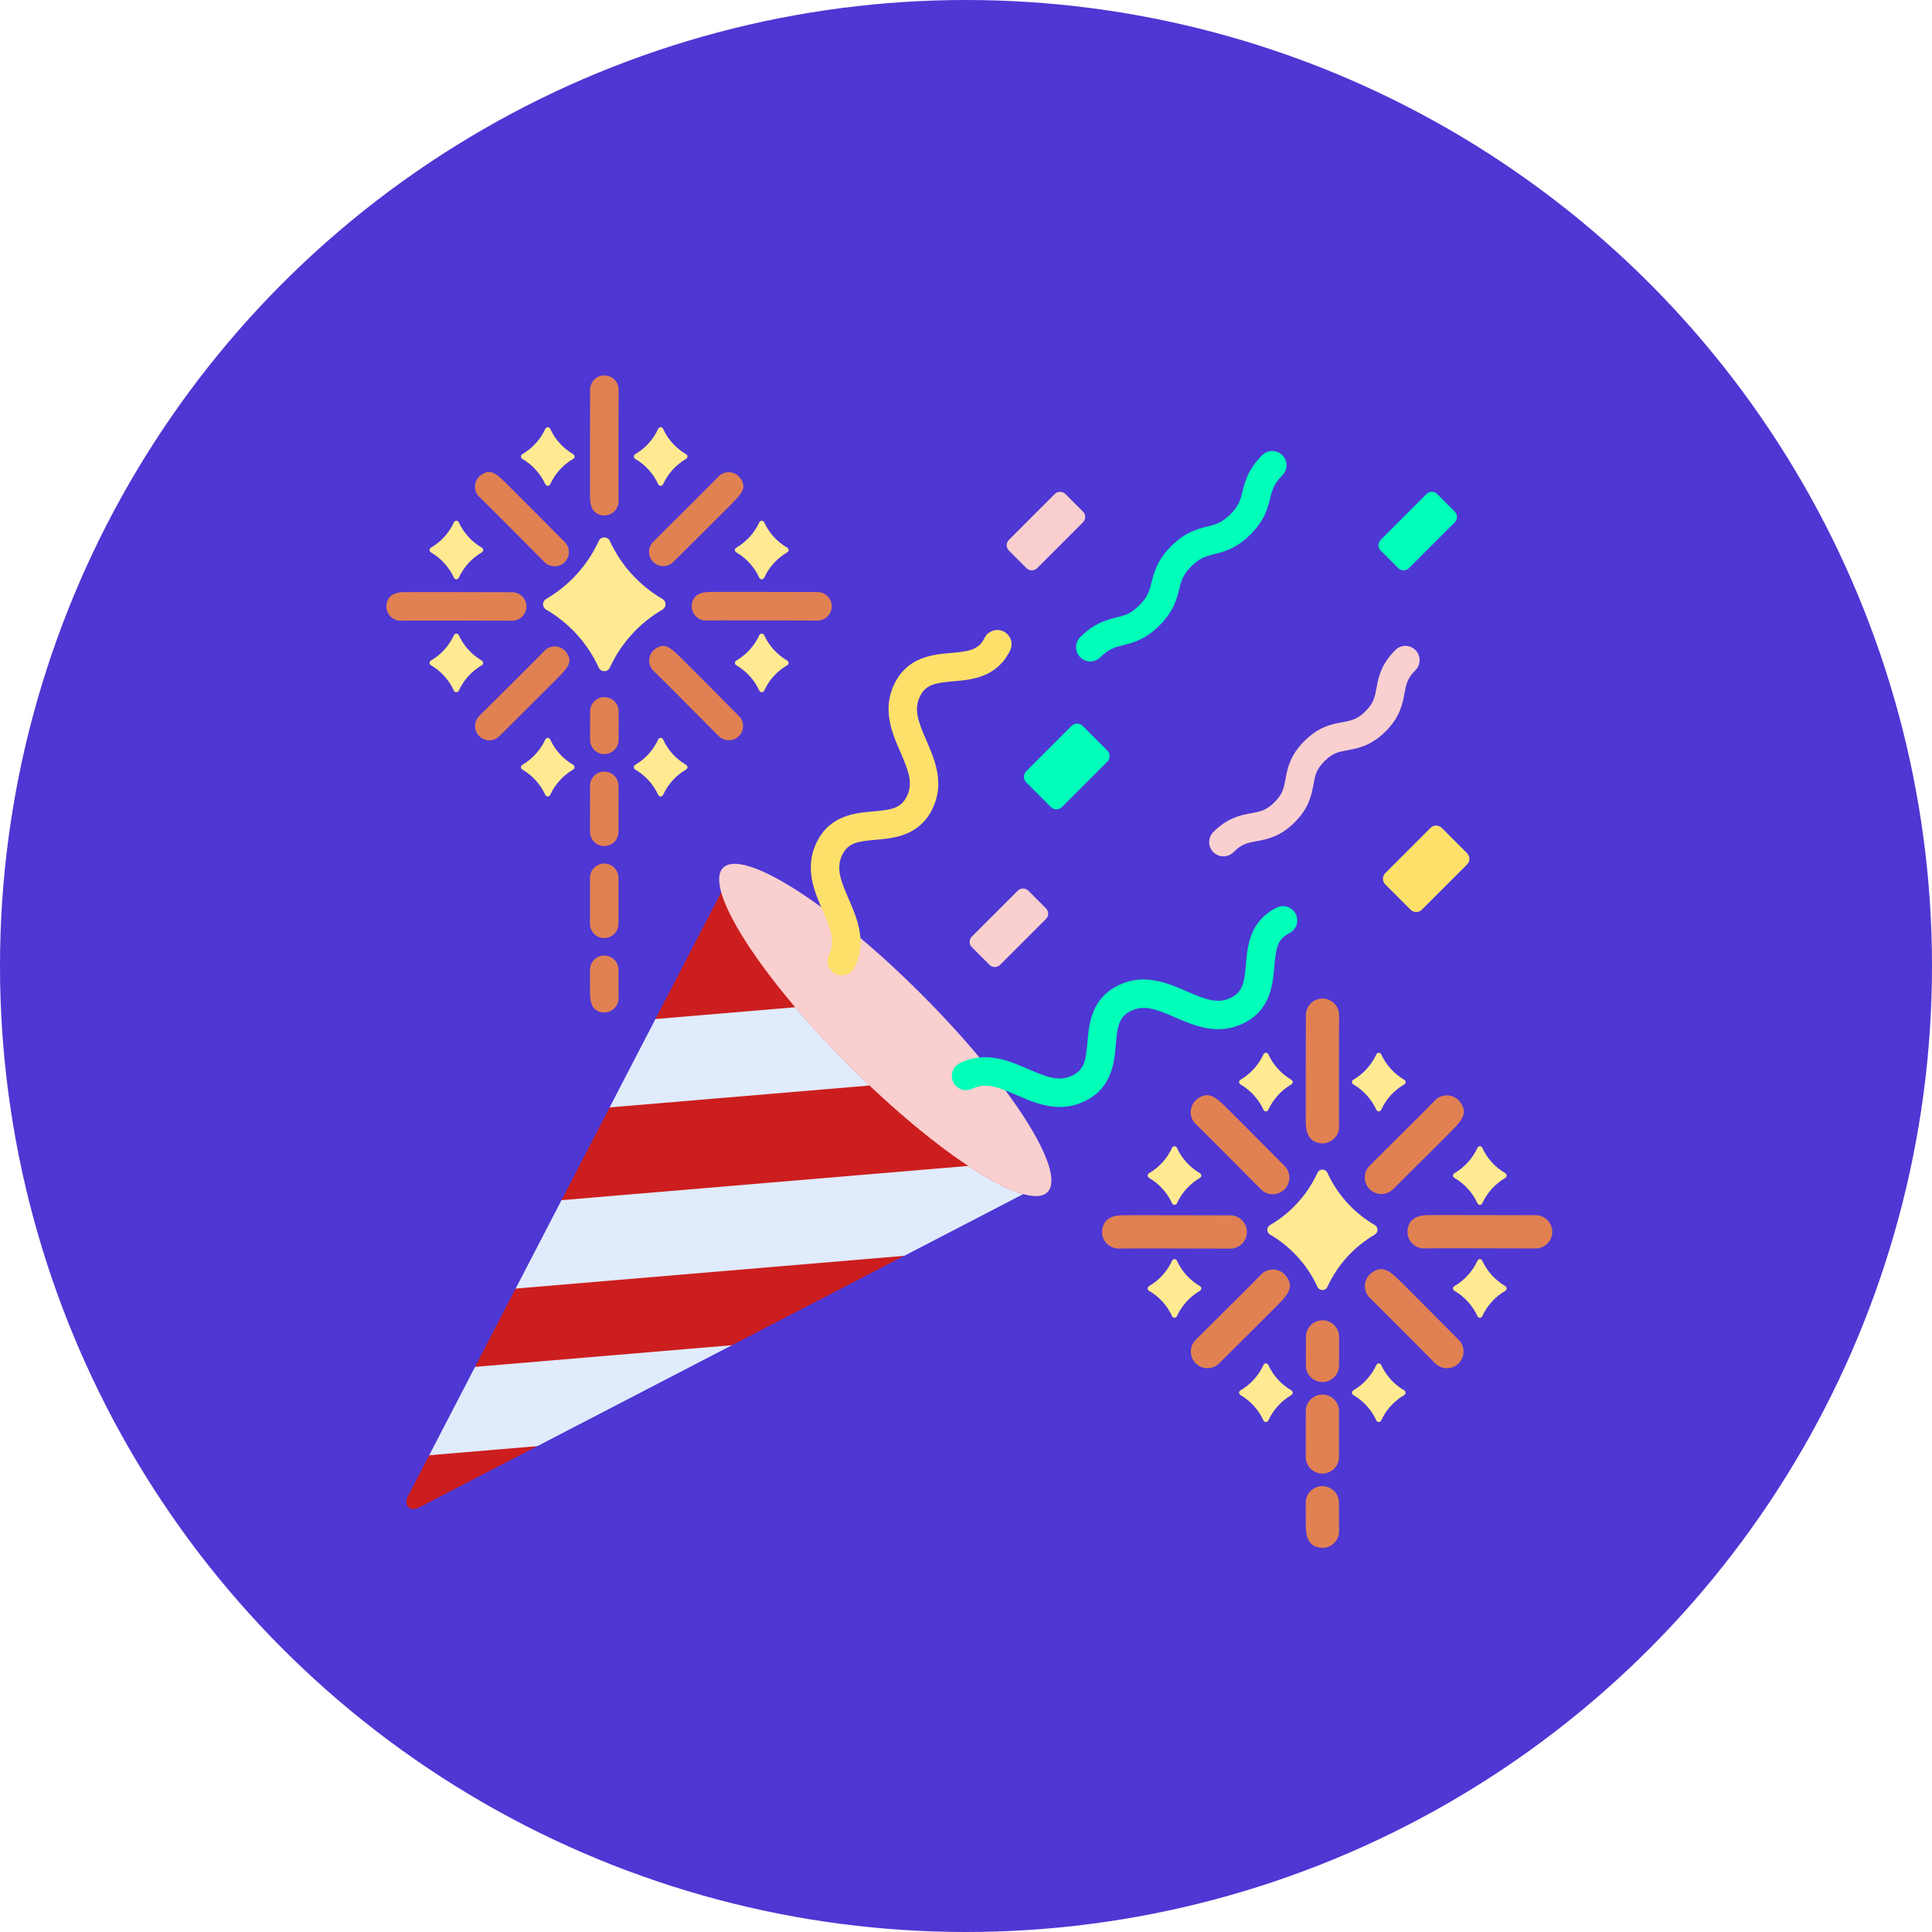 <svg width="124" height="124" viewBox="0 0 124 124" fill="none" xmlns="http://www.w3.org/2000/svg">
<circle cx="62" cy="62" r="62" fill="#4E37D3"/>
<path d="M67.237 76.515L27.174 97.294C26.068 97.868 25.064 96.864 25.638 95.758L46.417 55.696L67.237 76.515Z" fill="#CC1E1E"/>
<path d="M29.772 87.788L48.553 86.206L36.066 92.683L26.83 93.461L29.772 87.788Z" fill="#E0EBFC"/>
<path d="M66.819 76.732L59.612 80.469L32.378 82.763L35.321 77.09L62.148 74.831C64.25 76.225 65.933 76.938 66.819 76.732Z" fill="#E0EBFC"/>
<path d="M54.52 68.412C54.953 68.844 55.384 69.263 55.814 69.67L38.409 71.136L41.352 65.463L51.042 64.647C52.078 65.868 53.246 67.138 54.52 68.412Z" fill="#E0EBFC"/>
<path d="M62.375 60.794L63.507 61.926C63.695 62.114 64.001 62.114 64.189 61.926L67.134 58.981C67.322 58.793 67.322 58.488 67.134 58.3L66.002 57.168C65.814 56.98 65.509 56.98 65.321 57.168L62.375 60.113C62.187 60.301 62.187 60.606 62.375 60.794Z" fill="#F9CFCF"/>
<path d="M64.752 35.333L65.883 36.465C66.072 36.653 66.377 36.653 66.565 36.465L69.51 33.52C69.698 33.332 69.698 33.026 69.51 32.838L68.378 31.706C68.19 31.518 67.885 31.518 67.697 31.706L64.752 34.652C64.563 34.84 64.563 35.145 64.752 35.333Z" fill="#F9CFCF"/>
<path d="M88.911 56.764L90.532 58.386C90.733 58.586 91.058 58.586 91.258 58.386L94.159 55.485C94.36 55.284 94.36 54.959 94.159 54.759L92.537 53.137C92.337 52.937 92.012 52.937 91.811 53.137L88.911 56.038C88.71 56.238 88.71 56.563 88.911 56.764Z" fill="#FCE06A"/>
<path d="M65.867 50.22L67.442 51.795C67.641 51.994 67.964 51.994 68.163 51.795L71.068 48.889C71.268 48.69 71.268 48.367 71.068 48.168L69.493 46.593C69.294 46.394 68.972 46.394 68.772 46.593L65.867 49.498C65.668 49.697 65.668 50.02 65.867 50.22Z" fill="#00FFB9"/>
<path d="M78.522 54.962C78.287 54.962 78.054 54.872 77.875 54.694C77.518 54.337 77.518 53.758 77.875 53.401C78.806 52.47 79.645 52.316 80.319 52.191C80.893 52.086 81.272 52.016 81.801 51.487C82.33 50.958 82.4 50.579 82.506 50.005C82.63 49.331 82.784 48.492 83.716 47.561C84.647 46.63 85.485 46.475 86.159 46.352C86.733 46.246 87.112 46.176 87.641 45.647C88.17 45.118 88.24 44.739 88.345 44.165C88.469 43.491 88.624 42.653 89.555 41.722C89.912 41.365 90.49 41.365 90.847 41.722C91.204 42.079 91.204 42.657 90.847 43.014C90.319 43.543 90.249 43.922 90.143 44.496C90.019 45.17 89.865 46.008 88.934 46.94C88.002 47.871 87.164 48.025 86.49 48.15C85.916 48.255 85.537 48.325 85.008 48.854C84.479 49.383 84.409 49.762 84.303 50.336C84.18 51.01 84.025 51.848 83.094 52.779C82.162 53.711 81.324 53.865 80.65 53.989C80.076 54.095 79.697 54.165 79.168 54.694C78.989 54.872 78.755 54.962 78.522 54.962Z" fill="#F9CFCF"/>
<path d="M69.978 42.453C69.744 42.453 69.51 42.364 69.332 42.185C68.975 41.829 68.975 41.25 69.332 40.893C70.241 39.984 71.025 39.788 71.654 39.63C72.19 39.497 72.577 39.4 73.128 38.849C73.679 38.298 73.775 37.911 73.909 37.375C74.067 36.746 74.262 35.962 75.172 35.053C76.081 34.144 76.865 33.948 77.494 33.791C78.03 33.657 78.417 33.56 78.968 33.009C79.518 32.458 79.615 32.072 79.748 31.536C79.906 30.907 80.102 30.123 81.011 29.214C81.368 28.857 81.946 28.857 82.303 29.214C82.66 29.571 82.66 30.149 82.303 30.506C81.752 31.057 81.656 31.444 81.522 31.979C81.365 32.609 81.169 33.393 80.26 34.302C79.351 35.211 78.567 35.407 77.937 35.564C77.402 35.698 77.015 35.795 76.464 36.345C75.913 36.897 75.817 37.283 75.683 37.819C75.525 38.449 75.33 39.233 74.42 40.141C73.511 41.05 72.728 41.246 72.098 41.404C71.562 41.538 71.175 41.635 70.624 42.185C70.446 42.364 70.212 42.453 69.978 42.453Z" fill="#00FFB9"/>
<path d="M88.613 35.333L89.745 36.465C89.933 36.653 90.238 36.653 90.426 36.465L93.371 33.52C93.559 33.332 93.559 33.026 93.371 32.838L92.239 31.706C92.051 31.518 91.746 31.518 91.558 31.706L88.613 34.652C88.425 34.84 88.425 35.145 88.613 35.333Z" fill="#00FFB9"/>
<path d="M38.429 34.719C37.715 36.281 36.529 37.583 35.053 38.443C34.788 38.597 34.788 38.972 35.053 39.126C36.529 39.986 37.715 41.288 38.429 42.85C38.568 43.154 39.001 43.154 39.14 42.85C39.855 41.288 41.041 39.986 42.517 39.126C42.782 38.972 42.782 38.598 42.517 38.443C41.041 37.583 39.855 36.281 39.14 34.719C39.001 34.415 38.568 34.415 38.429 34.719Z" fill="#FFEA92"/>
<path d="M38.79 33.083C38.749 33.083 38.709 33.08 38.668 33.075C37.878 32.969 37.872 32.197 37.869 31.867C37.868 31.67 37.867 31.388 37.866 31.05C37.865 30.378 37.866 29.482 37.867 28.585C37.87 26.795 37.876 25.004 37.876 25.004C37.877 24.5 38.286 24.093 38.79 24.093H38.793C39.298 24.095 39.706 24.505 39.704 25.01C39.696 27.631 39.688 31.602 39.7 32.078C39.71 32.185 39.702 32.297 39.672 32.406C39.563 32.809 39.198 33.083 38.79 33.083Z" fill="#E18152"/>
<path d="M38.79 64.982C38.774 64.982 38.758 64.981 38.742 64.981C38.068 64.945 37.916 64.444 37.881 63.969H37.881C37.881 63.969 37.881 63.968 37.881 63.967C37.871 63.833 37.87 63.7 37.87 63.581C37.869 63.265 37.868 62.807 37.867 62.243C37.867 61.738 38.275 61.328 38.78 61.328H38.781C39.285 61.328 39.695 61.736 39.695 62.241C39.697 63.514 39.7 63.891 39.701 63.994C39.706 64.049 39.705 64.105 39.699 64.162C39.649 64.629 39.254 64.982 38.79 64.982Z" fill="#E18152"/>
<path d="M38.78 60.206C38.275 60.206 37.866 59.797 37.866 59.292L37.866 56.34C37.866 55.835 38.276 55.426 38.78 55.426H38.781C39.286 55.426 39.694 55.836 39.694 56.34L39.694 59.292C39.694 59.797 39.284 60.206 38.78 60.206ZM38.782 54.302C38.782 54.302 38.782 54.302 38.782 54.302C38.277 54.301 37.868 53.892 37.868 53.387L37.871 50.435C37.871 49.931 38.28 49.522 38.785 49.522H38.785C39.29 49.522 39.699 49.932 39.699 50.436L39.696 53.388C39.696 53.893 39.287 54.302 38.782 54.302Z" fill="#E18152"/>
<path d="M38.788 48.4C38.787 48.4 38.787 48.4 38.787 48.4C38.282 48.399 37.873 47.989 37.873 47.485L37.876 45.657C37.876 45.153 38.285 44.744 38.79 44.744H38.791C39.295 44.745 39.704 45.154 39.704 45.659L39.702 47.487C39.701 47.991 39.292 48.4 38.788 48.4Z" fill="#E18152"/>
<path d="M45.311 39.828C45.232 39.828 45.152 39.817 45.072 39.796C44.629 39.676 44.343 39.246 44.404 38.791C44.51 38.001 45.282 37.995 45.611 37.993C45.809 37.991 46.09 37.99 46.429 37.99C47.101 37.989 47.998 37.99 48.893 37.991C50.684 37.994 52.474 37.999 52.474 37.999C52.979 38.001 53.387 38.412 53.385 38.916C53.384 39.42 52.975 39.828 52.471 39.828C52.47 39.828 52.469 39.828 52.468 39.828C49.848 39.819 45.876 39.811 45.4 39.823C45.371 39.827 45.341 39.828 45.311 39.828Z" fill="#E18152"/>
<path d="M25.711 39.838C25.631 39.838 25.549 39.828 25.469 39.806C25.027 39.684 24.742 39.254 24.804 38.8C24.911 38.012 25.682 38.006 26.011 38.003C26.208 38.002 26.49 38.001 26.828 38C27.5 37.999 28.397 38 29.293 38.001C31.084 38.005 32.874 38.01 32.874 38.01C33.379 38.011 33.787 38.422 33.785 38.927C33.783 39.431 33.374 39.838 32.871 39.838C32.87 39.838 32.869 39.838 32.868 39.838C30.248 39.83 26.277 39.822 25.801 39.834C25.771 39.837 25.741 39.838 25.711 39.838Z" fill="#E18152"/>
<path d="M46.776 47.513C46.541 47.513 46.306 47.423 46.127 47.243C44.673 45.778 42.317 43.41 42.001 43.11C41.904 43.031 41.822 42.932 41.762 42.813C41.559 42.412 41.677 41.922 42.042 41.658C42.678 41.199 43.032 41.551 43.886 42.402C44.281 42.796 44.806 43.322 45.331 43.849C46.379 44.901 47.425 45.955 47.425 45.955C47.781 46.313 47.779 46.892 47.42 47.248C47.242 47.425 47.009 47.513 46.776 47.513Z" fill="#E18152"/>
<path d="M35.597 36.349C35.362 36.349 35.127 36.259 34.948 36.079C33.494 34.614 31.138 32.246 30.821 31.945C30.725 31.867 30.642 31.767 30.583 31.649C30.38 31.248 30.498 30.757 30.863 30.494C31.499 30.034 31.853 30.387 32.707 31.238C33.102 31.632 33.627 32.158 34.152 32.685C35.2 33.737 36.246 34.791 36.246 34.791C36.602 35.149 36.599 35.728 36.241 36.084C36.063 36.26 35.83 36.349 35.597 36.349Z" fill="#E18152"/>
<path d="M31.405 47.513C31.17 47.513 30.934 47.423 30.756 47.243C30.4 46.885 30.403 46.306 30.761 45.95C32.226 44.496 34.595 42.139 34.895 41.823C34.973 41.727 35.071 41.646 35.188 41.586C35.589 41.381 36.081 41.499 36.345 41.864C36.805 42.501 36.453 42.854 35.601 43.709C35.208 44.105 34.681 44.63 34.154 45.154C33.102 46.202 32.048 47.248 32.048 47.248C31.87 47.425 31.637 47.513 31.405 47.513Z" fill="#E18152"/>
<path d="M42.569 36.335C42.334 36.335 42.099 36.244 41.92 36.064C41.565 35.706 41.567 35.127 41.925 34.772C43.391 33.318 45.759 30.96 46.059 30.645C46.137 30.549 46.236 30.467 46.353 30.407C46.754 30.202 47.245 30.32 47.509 30.685C47.97 31.322 47.617 31.676 46.766 32.531C46.372 32.926 45.846 33.451 45.319 33.975C44.267 35.023 43.213 36.069 43.213 36.069C43.035 36.246 42.802 36.335 42.569 36.335Z" fill="#E18152"/>
<path d="M35.001 27.52C34.688 28.204 34.169 28.774 33.523 29.151C33.407 29.219 33.407 29.383 33.523 29.45C34.169 29.827 34.688 30.397 35.001 31.081C35.062 31.214 35.251 31.214 35.312 31.081C35.625 30.396 36.145 29.827 36.791 29.45C36.907 29.383 36.907 29.219 36.791 29.151C36.144 28.774 35.625 28.204 35.312 27.52C35.252 27.387 35.062 27.387 35.001 27.52Z" fill="#FFEA92"/>
<path d="M42.246 27.52C41.934 28.204 41.414 28.774 40.768 29.151C40.652 29.219 40.652 29.383 40.768 29.45C41.414 29.827 41.934 30.397 42.246 31.081C42.307 31.214 42.496 31.214 42.557 31.081C42.87 30.396 43.39 29.827 44.036 29.45C44.152 29.383 44.152 29.219 44.036 29.151C43.39 28.774 42.87 28.204 42.557 27.52C42.497 27.387 42.307 27.387 42.246 27.52Z" fill="#FFEA92"/>
<path d="M35.001 47.459C34.688 48.143 34.169 48.713 33.523 49.09C33.407 49.157 33.407 49.321 33.523 49.389C34.169 49.766 34.688 50.336 35.001 51.02C35.062 51.153 35.251 51.153 35.312 51.02C35.625 50.335 36.145 49.766 36.791 49.389C36.907 49.321 36.907 49.157 36.791 49.09C36.144 48.713 35.625 48.143 35.312 47.459C35.252 47.326 35.062 47.326 35.001 47.459Z" fill="#FFEA92"/>
<path d="M42.246 47.459C41.934 48.143 41.414 48.713 40.768 49.09C40.652 49.157 40.652 49.321 40.768 49.389C41.414 49.766 41.934 50.336 42.246 51.02C42.307 51.153 42.496 51.153 42.557 51.02C42.87 50.335 43.39 49.766 44.036 49.389C44.152 49.321 44.152 49.157 44.036 49.09C43.39 48.713 42.87 48.143 42.557 47.459C42.497 47.326 42.307 47.326 42.246 47.459Z" fill="#FFEA92"/>
<path d="M48.735 40.766C48.422 41.45 47.903 42.02 47.257 42.397C47.14 42.464 47.14 42.628 47.257 42.696C47.903 43.072 48.422 43.643 48.735 44.327C48.796 44.459 48.985 44.459 49.046 44.327C49.359 43.642 49.879 43.072 50.525 42.696C50.641 42.628 50.641 42.464 50.525 42.397C49.878 42.02 49.359 41.45 49.046 40.766C48.986 40.633 48.796 40.633 48.735 40.766Z" fill="#FFEA92"/>
<path d="M48.735 33.521C48.422 34.205 47.903 34.775 47.257 35.152C47.14 35.22 47.14 35.383 47.257 35.451C47.903 35.828 48.422 36.398 48.735 37.082C48.796 37.215 48.985 37.215 49.046 37.082C49.359 36.398 49.879 35.828 50.525 35.451C50.641 35.383 50.641 35.22 50.525 35.152C49.878 34.775 49.359 34.205 49.046 33.521C48.986 33.388 48.796 33.388 48.735 33.521Z" fill="#FFEA92"/>
<path d="M29.135 40.766C28.822 41.45 28.303 42.02 27.656 42.397C27.54 42.464 27.54 42.628 27.656 42.696C28.303 43.072 28.822 43.643 29.135 44.327C29.196 44.459 29.385 44.459 29.446 44.327C29.759 43.642 30.279 43.072 30.925 42.696C31.041 42.628 31.041 42.464 30.925 42.397C30.278 42.02 29.759 41.45 29.446 40.766C29.385 40.633 29.196 40.633 29.135 40.766Z" fill="#FFEA92"/>
<path d="M29.135 33.521C28.822 34.205 28.303 34.775 27.656 35.152C27.54 35.22 27.54 35.383 27.656 35.451C28.303 35.828 28.822 36.398 29.135 37.082C29.196 37.215 29.385 37.215 29.446 37.082C29.759 36.398 30.279 35.828 30.925 35.451C31.041 35.383 31.041 35.22 30.925 35.152C30.278 34.775 29.759 34.205 29.446 33.521C29.385 33.388 29.196 33.388 29.135 33.521Z" fill="#FFEA92"/>
<path d="M84.556 75.274C83.913 76.68 82.846 77.851 81.517 78.626C81.279 78.764 81.279 79.102 81.517 79.24C82.846 80.014 83.913 81.186 84.556 82.592C84.681 82.866 85.071 82.866 85.196 82.592C85.839 81.186 86.906 80.015 88.235 79.24C88.473 79.102 88.473 78.764 88.235 78.626C86.906 77.851 85.839 76.68 85.196 75.274C85.071 75.001 84.681 75.001 84.556 75.274Z" fill="#FFEA92"/>
<path d="M84.881 73.384C84.834 73.384 84.786 73.38 84.738 73.374C83.817 73.25 83.81 72.354 83.808 72.017C83.806 71.82 83.805 71.537 83.805 71.198C83.804 70.526 83.804 69.63 83.806 68.733C83.809 66.942 83.814 65.152 83.814 65.152C83.816 64.564 84.293 64.089 84.881 64.089H84.884C85.473 64.091 85.949 64.57 85.947 65.159C85.939 67.765 85.931 71.719 85.943 72.217C85.954 72.341 85.945 72.469 85.91 72.596C85.783 73.065 85.356 73.384 84.881 73.384Z" fill="#E18152"/>
<path d="M84.881 99.344C84.854 99.344 84.826 99.343 84.799 99.341C83.815 99.265 83.811 98.336 83.808 97.781C83.807 97.462 83.805 97.004 83.805 96.451C83.805 95.862 84.282 95.385 84.871 95.384H84.872C85.46 95.384 85.937 95.861 85.938 96.45C85.939 97.737 85.943 98.092 85.944 98.189C85.951 98.271 85.948 98.355 85.935 98.44C85.853 98.963 85.402 99.344 84.881 99.344Z" fill="#E18152"/>
<path d="M84.871 94.578C84.871 94.578 84.871 94.578 84.871 94.578C84.281 94.577 83.804 94.1 83.805 93.511L83.808 90.571C83.808 89.982 84.286 89.505 84.874 89.505H84.875C85.465 89.506 85.941 89.984 85.941 90.573L85.938 93.512C85.937 94.1 85.46 94.578 84.871 94.578Z" fill="#E18152"/>
<path d="M84.878 88.701C84.878 88.701 84.877 88.701 84.877 88.701C84.288 88.7 83.811 88.222 83.812 87.633L83.815 85.805C83.816 85.217 84.293 84.74 84.882 84.74H84.883C85.472 84.741 85.949 85.219 85.948 85.809L85.945 87.637C85.944 88.225 85.467 88.701 84.878 88.701Z" fill="#E18152"/>
<path d="M91.402 80.129C91.309 80.129 91.216 80.116 91.122 80.091C90.606 79.951 90.272 79.45 90.344 78.919C90.468 77.998 91.364 77.991 91.701 77.988C91.898 77.987 92.181 77.986 92.519 77.985C93.192 77.984 94.088 77.985 94.984 77.987C96.775 77.99 98.566 77.995 98.566 77.995C99.155 77.997 99.63 78.476 99.629 79.065C99.627 79.653 99.15 80.128 98.562 80.128C98.561 80.128 98.56 80.128 98.559 80.128C95.952 80.12 91.998 80.112 91.501 80.123C91.468 80.127 91.435 80.129 91.402 80.129Z" fill="#E18152"/>
<path d="M71.802 80.139C71.71 80.139 71.617 80.127 71.524 80.101C71.007 79.962 70.673 79.46 70.744 78.93C70.868 78.008 71.764 78.001 72.101 77.999C72.299 77.997 72.581 77.996 72.92 77.995C73.593 77.995 74.489 77.996 75.385 77.997C77.175 78 78.966 78.005 78.966 78.005C79.555 78.007 80.031 78.486 80.029 79.075C80.027 79.663 79.55 80.138 78.963 80.138C78.961 80.138 78.96 80.138 78.959 80.138C76.353 80.129 72.399 80.122 71.901 80.133C71.869 80.137 71.836 80.139 71.802 80.139Z" fill="#E18152"/>
<path d="M92.867 87.814C92.593 87.814 92.319 87.709 92.111 87.499C90.665 86.043 88.321 83.687 87.991 83.373C87.881 83.282 87.787 83.168 87.718 83.032C87.48 82.564 87.618 81.992 88.043 81.684C88.785 81.147 89.246 81.608 90.085 82.443C90.48 82.837 91.005 83.363 91.53 83.89C92.578 84.942 93.624 85.996 93.624 85.996C94.039 86.414 94.037 87.09 93.618 87.504C93.411 87.711 93.139 87.814 92.867 87.814Z" fill="#E18152"/>
<path d="M81.688 76.649C81.414 76.649 81.14 76.544 80.931 76.334C79.487 74.879 77.143 72.524 76.812 72.209C76.7 72.117 76.606 72.001 76.537 71.864C76.301 71.396 76.44 70.825 76.865 70.518C77.606 69.985 78.067 70.444 78.905 71.278C79.3 71.672 79.826 72.199 80.351 72.726C81.399 73.778 82.445 74.832 82.445 74.832C82.86 75.25 82.857 75.925 82.439 76.34C82.231 76.546 81.96 76.649 81.688 76.649Z" fill="#E18152"/>
<path d="M77.496 87.814C77.221 87.814 76.947 87.709 76.739 87.499C76.324 87.081 76.326 86.406 76.745 85.991C78.201 84.545 80.558 82.2 80.871 81.871C80.962 81.761 81.075 81.668 81.209 81.599C81.678 81.359 82.251 81.498 82.559 81.923C83.097 82.665 82.636 83.126 81.8 83.965C81.406 84.361 80.88 84.886 80.353 85.411C79.301 86.459 78.247 87.505 78.247 87.505C78.039 87.711 77.767 87.814 77.496 87.814Z" fill="#E18152"/>
<path d="M88.661 76.635C88.386 76.635 88.112 76.53 87.904 76.32C87.489 75.902 87.491 75.227 87.909 74.812C89.365 73.367 91.721 71.023 92.036 70.692C92.127 70.581 92.243 70.486 92.38 70.417C92.847 70.181 93.419 70.32 93.726 70.746C94.26 71.487 93.8 71.948 92.966 72.786C92.572 73.181 92.045 73.707 91.518 74.231C90.466 75.28 89.412 76.326 89.412 76.326C89.204 76.532 88.932 76.635 88.661 76.635Z" fill="#E18152"/>
<path d="M81.093 67.669C80.78 68.353 80.26 68.923 79.614 69.3C79.498 69.367 79.498 69.531 79.614 69.599C80.26 69.975 80.78 70.546 81.093 71.23C81.153 71.362 81.343 71.362 81.404 71.23C81.717 70.545 82.236 69.975 82.882 69.599C82.998 69.531 82.998 69.367 82.882 69.3C82.236 68.923 81.717 68.353 81.404 67.669C81.343 67.535 81.153 67.535 81.093 67.669Z" fill="#FFEA92"/>
<path d="M88.338 67.669C88.025 68.353 87.505 68.923 86.859 69.3C86.743 69.367 86.743 69.531 86.859 69.599C87.506 69.975 88.025 70.546 88.338 71.23C88.399 71.362 88.588 71.362 88.649 71.23C88.962 70.545 89.481 69.975 90.127 69.599C90.243 69.531 90.243 69.367 90.127 69.3C89.481 68.923 88.962 68.353 88.649 67.669C88.588 67.535 88.399 67.535 88.338 67.669Z" fill="#FFEA92"/>
<path d="M81.093 87.607C80.78 88.291 80.26 88.861 79.614 89.238C79.498 89.306 79.498 89.47 79.614 89.537C80.26 89.914 80.78 90.484 81.093 91.168C81.153 91.301 81.343 91.301 81.404 91.168C81.717 90.484 82.236 89.914 82.882 89.537C82.998 89.47 82.998 89.306 82.882 89.238C82.236 88.862 81.717 88.291 81.404 87.607C81.343 87.474 81.153 87.474 81.093 87.607Z" fill="#FFEA92"/>
<path d="M88.338 87.607C88.025 88.291 87.505 88.861 86.859 89.238C86.743 89.306 86.743 89.47 86.859 89.537C87.506 89.914 88.025 90.484 88.338 91.168C88.399 91.301 88.588 91.301 88.649 91.168C88.962 90.484 89.481 89.914 90.127 89.537C90.243 89.47 90.243 89.306 90.127 89.238C89.481 88.862 88.962 88.291 88.649 87.607C88.588 87.474 88.399 87.474 88.338 87.607Z" fill="#FFEA92"/>
<path d="M94.826 80.915C94.513 81.599 93.994 82.169 93.347 82.546C93.231 82.613 93.231 82.777 93.347 82.845C93.994 83.221 94.513 83.791 94.826 84.475C94.887 84.608 95.076 84.608 95.137 84.475C95.45 83.791 95.969 83.221 96.616 82.845C96.732 82.777 96.732 82.613 96.616 82.546C95.969 82.169 95.45 81.599 95.137 80.915C95.076 80.781 94.887 80.781 94.826 80.915Z" fill="#FFEA92"/>
<path d="M94.826 73.669C94.513 74.353 93.994 74.924 93.347 75.3C93.231 75.368 93.231 75.532 93.347 75.6C93.994 75.976 94.513 76.546 94.826 77.23C94.887 77.363 95.076 77.363 95.137 77.23C95.45 76.546 95.969 75.976 96.616 75.6C96.732 75.532 96.732 75.368 96.616 75.3C95.969 74.924 95.45 74.354 95.137 73.669C95.076 73.537 94.887 73.537 94.826 73.669Z" fill="#FFEA92"/>
<path d="M75.226 80.915C74.913 81.599 74.394 82.169 73.747 82.546C73.631 82.613 73.631 82.777 73.747 82.845C74.394 83.221 74.913 83.791 75.226 84.475C75.287 84.608 75.476 84.608 75.537 84.475C75.85 83.791 76.369 83.221 77.016 82.845C77.132 82.777 77.132 82.613 77.016 82.546C76.369 82.169 75.85 81.599 75.537 80.915C75.476 80.781 75.287 80.781 75.226 80.915Z" fill="#FFEA92"/>
<path d="M75.226 73.669C74.913 74.353 74.394 74.924 73.747 75.3C73.631 75.368 73.631 75.532 73.747 75.6C74.394 75.976 74.913 76.546 75.226 77.23C75.287 77.363 75.476 77.363 75.537 77.23C75.85 76.546 76.369 75.976 77.016 75.6C77.132 75.532 77.132 75.368 77.016 75.3C76.369 74.924 75.85 74.354 75.537 73.669C75.476 73.537 75.287 73.537 75.226 73.669Z" fill="#FFEA92"/>
<path d="M26.53 98.07C26.085 98.07 25.664 97.906 25.345 97.587C24.808 97.05 24.711 96.222 25.097 95.478L45.877 55.415C45.966 55.243 46.132 55.123 46.324 55.093C46.517 55.064 46.711 55.127 46.848 55.265L67.668 76.084C67.805 76.222 67.869 76.416 67.84 76.608C67.81 76.8 67.691 76.966 67.518 77.056L27.455 97.835C27.152 97.992 26.835 98.07 26.53 98.07ZM46.575 56.715L26.179 96.039C26.038 96.311 26.049 96.567 26.207 96.725C26.366 96.884 26.622 96.895 26.894 96.754L66.218 76.358L46.575 56.715Z" fill="#4E37D3"/>
<path d="M67.228 76.513C68.501 75.239 64.874 69.546 59.126 63.798C53.378 58.05 47.685 54.422 46.411 55.696C45.137 56.97 48.764 62.663 54.513 68.411C60.261 74.159 65.954 77.787 67.228 76.513Z" fill="#F9CFCF"/>
<path d="M68.019 71.046C66.999 71.046 66.062 70.639 65.256 70.288C64.043 69.761 63.257 69.458 62.408 69.875C61.954 70.098 61.407 69.91 61.184 69.457C60.962 69.004 61.149 68.456 61.602 68.234C63.253 67.424 64.768 68.083 65.985 68.612C67.198 69.14 67.985 69.443 68.834 69.025C69.607 68.646 69.695 68.028 69.796 66.875C69.899 65.701 70.04 64.094 71.774 63.243C73.425 62.434 74.939 63.093 76.157 63.622C77.369 64.15 78.156 64.452 79.005 64.036C79.777 63.657 79.865 63.038 79.966 61.886C80.069 60.712 80.209 59.105 81.944 58.254C82.397 58.031 82.944 58.219 83.167 58.672C83.389 59.125 83.202 59.673 82.749 59.895C81.977 60.274 81.888 60.893 81.787 62.045C81.685 63.219 81.544 64.827 79.81 65.677C78.159 66.487 76.644 65.828 75.427 65.299C74.214 64.771 73.428 64.469 72.579 64.885C71.807 65.263 71.718 65.882 71.617 67.035C71.514 68.209 71.374 69.816 69.639 70.667C69.081 70.941 68.539 71.046 68.019 71.046Z" fill="#00FFB9"/>
<path d="M54.031 62.604C53.896 62.604 53.758 62.574 53.629 62.51C53.176 62.288 52.988 61.74 53.211 61.287C53.627 60.438 53.325 59.652 52.797 58.438C52.268 57.221 51.609 55.706 52.419 54.055C53.269 52.321 54.877 52.18 56.05 52.077C57.203 51.976 57.822 51.888 58.201 51.115C58.617 50.267 58.315 49.48 57.787 48.267C57.257 47.05 56.598 45.535 57.408 43.884C58.259 42.15 59.866 42.01 61.04 41.907C62.192 41.806 62.811 41.718 63.19 40.946C63.412 40.492 63.961 40.306 64.413 40.528C64.866 40.75 65.054 41.298 64.831 41.751C63.98 43.485 62.373 43.626 61.199 43.728C60.047 43.829 59.428 43.918 59.05 44.69C58.633 45.538 58.935 46.325 59.463 47.538C59.993 48.755 60.652 50.27 59.842 51.92C58.991 53.655 57.384 53.795 56.21 53.898C55.058 53.999 54.439 54.088 54.06 54.86C53.643 55.709 53.946 56.496 54.474 57.709C55.003 58.926 55.662 60.441 54.852 62.092C54.693 62.416 54.368 62.604 54.031 62.604Z" fill="#FCE06A"/>
</svg>
